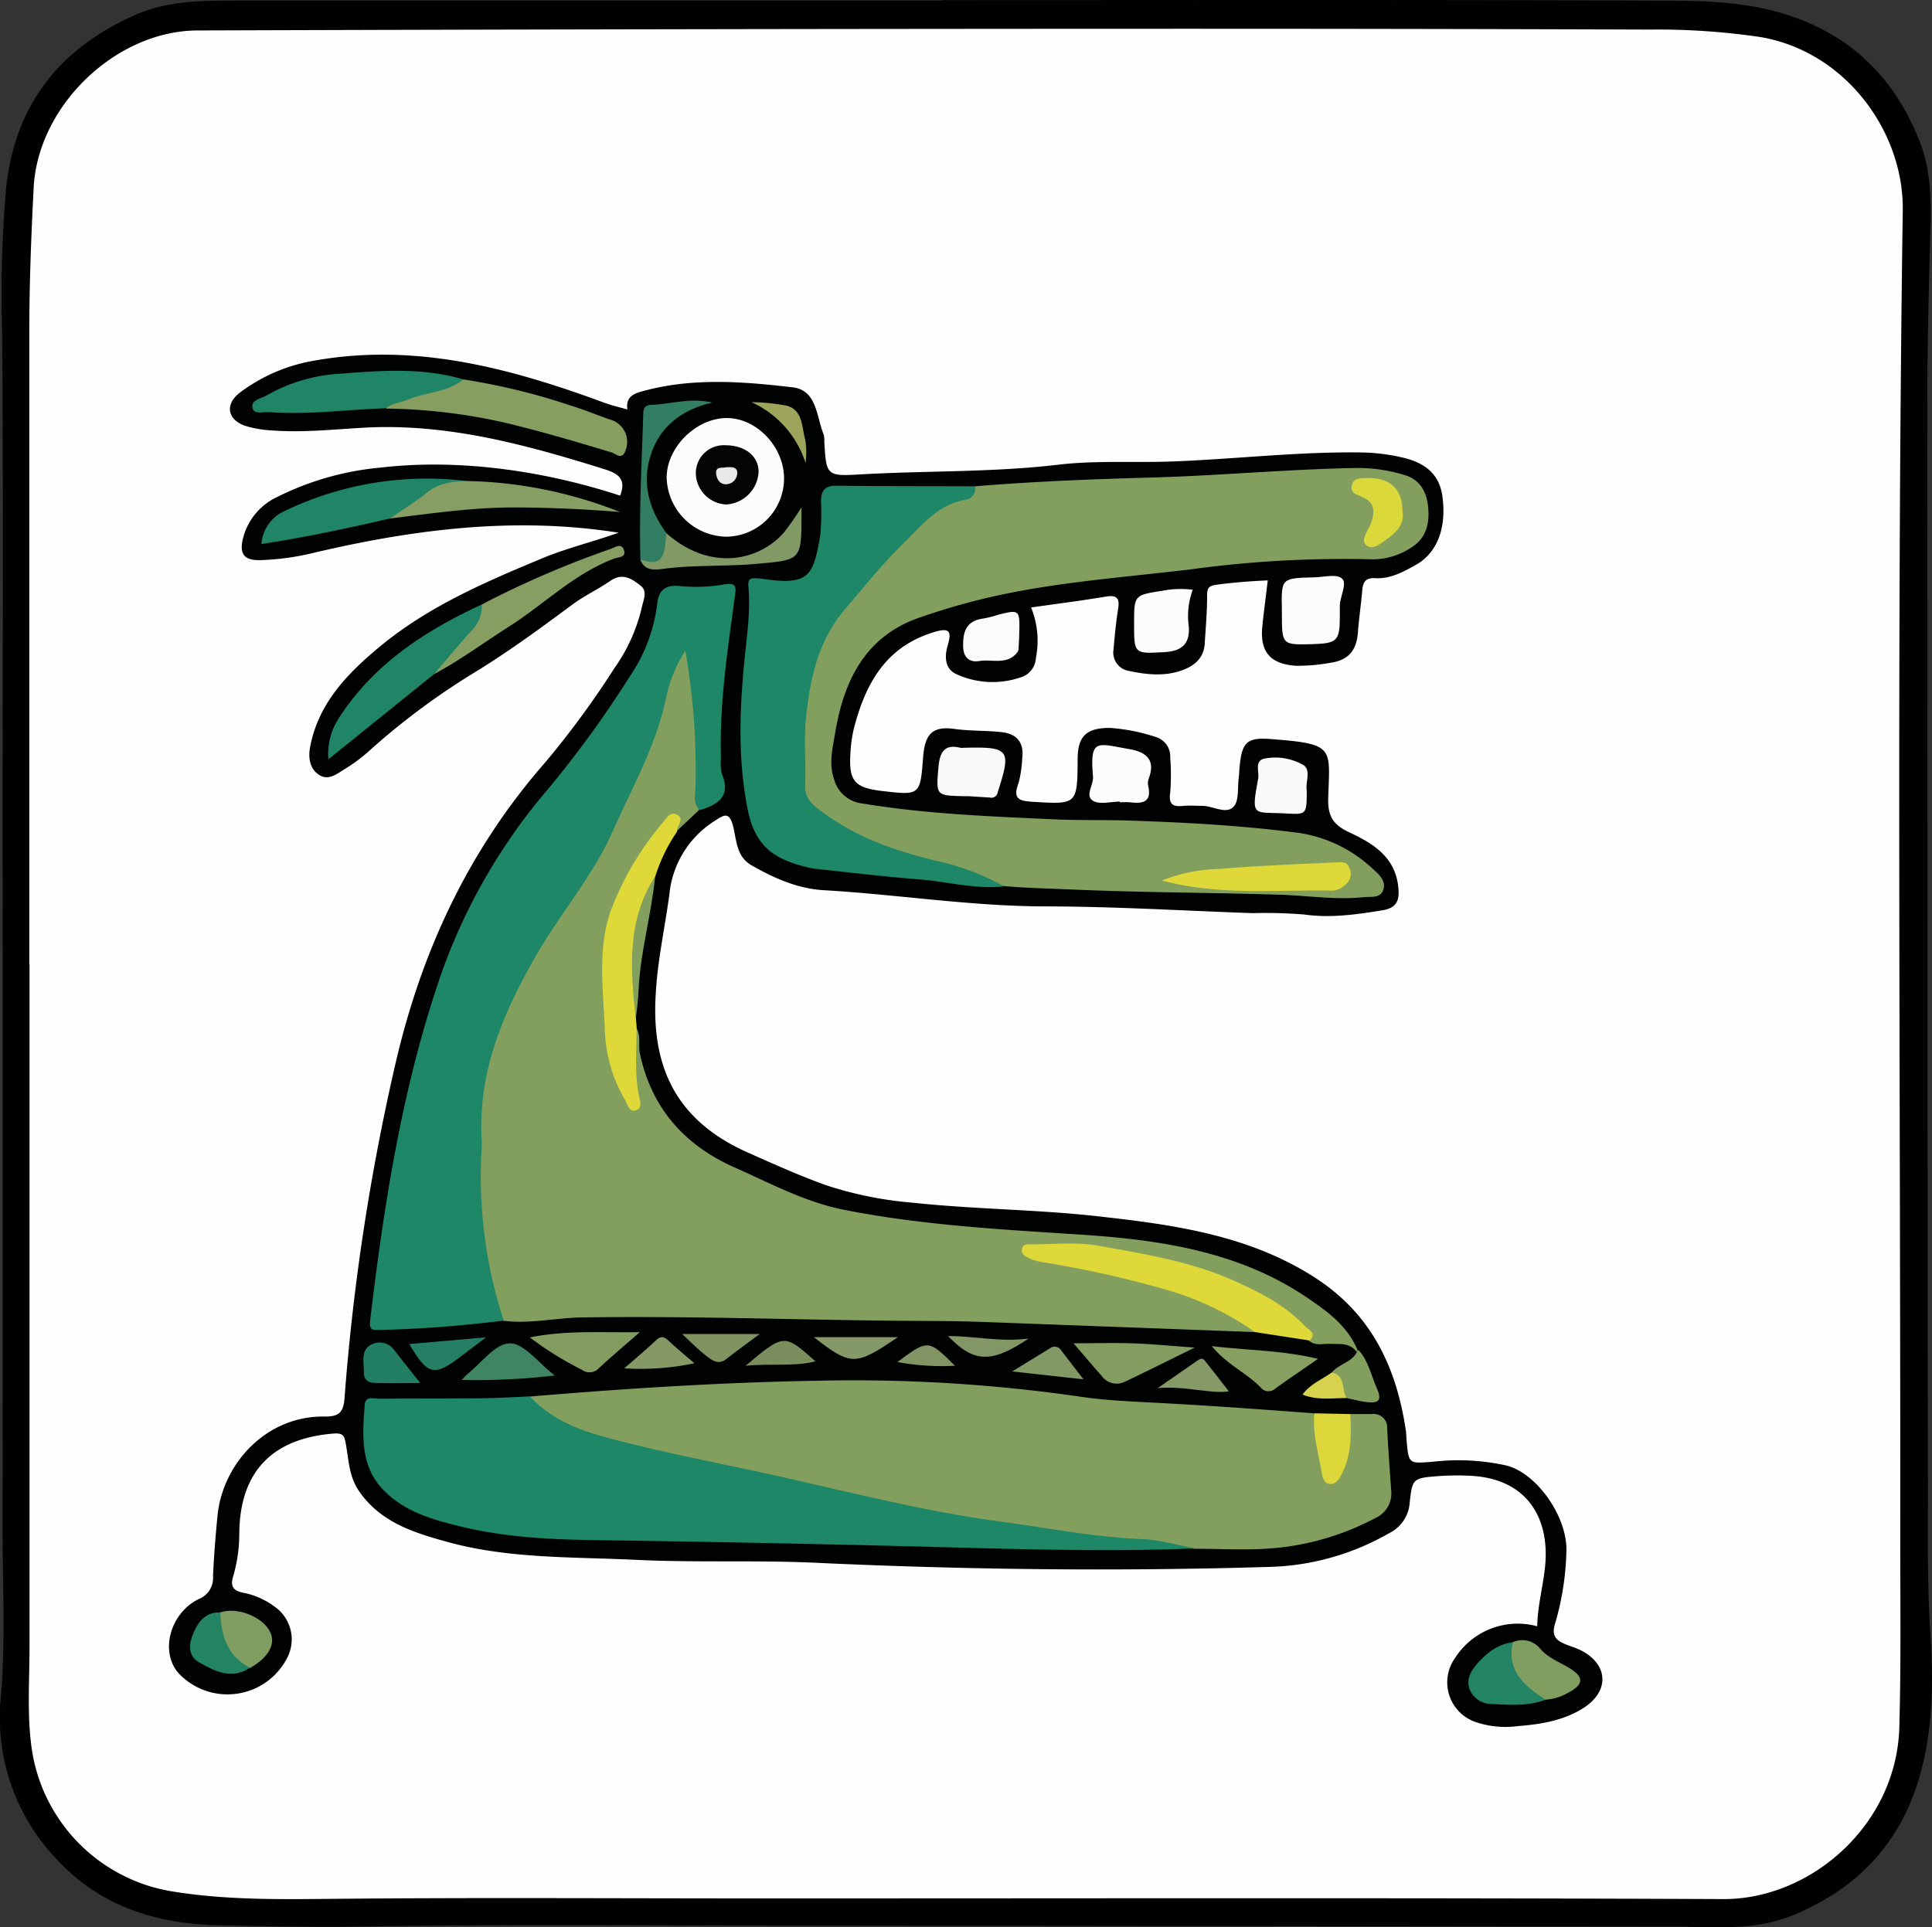 <svg id="Layer_1" data-name="Layer 1" xmlns="http://www.w3.org/2000/svg" viewBox="0 0 286.06 285.42"><rect x="0" y="0" width="286.06" height="285.42" fill="#333333" stroke="none"/><defs><style>.cls-1{fill:#010101;}.cls-2{fill:#fefefe;}.cls-3{fill:#010302;}.cls-4{fill:#839f5e;}.cls-5{fill:#1d8767;}.cls-6{fill:#1d8768;}.cls-7{fill:#ded839;}.cls-8{fill:#fcfcfc;}.cls-9{fill:#869e60;}.cls-10{fill:#208566;}.cls-11{fill:#869e63;}.cls-12{fill:#869e61;}.cls-13{fill:#fdfcfc;}.cls-14{fill:#f9f9f9;}.cls-15{fill:#327e62;}.cls-16{fill:#839d61;}.cls-17{fill:#238465;}.cls-18{fill:#809965;}.cls-19{fill:#fbfafa;}.cls-20{fill:#819e61;}.cls-21{fill:#fbfbfb;}.cls-22{fill:#879f60;}.cls-23{fill:#ddd73b;}.cls-24{fill:#819e62;}.cls-25{fill:#238464;}.cls-26{fill:#408563;}.cls-27{fill:#227f63;}.cls-28{fill:#257f64;}.cls-29{fill:#7f9360;}.cls-30{fill:#849868;}.cls-31{fill:#859a67;}.cls-32{fill:#849964;}.cls-33{fill:#829865;}.cls-34{fill:#7a8d5d;}.cls-35{fill:#839766;}.cls-36{fill:#9da45c;}.cls-37{fill:#809464;}.cls-38{fill:#d6d24d;}.cls-39{fill:#dbd83c;}.cls-40{fill:#040404;}.cls-41{fill:#e9e9e9;}</style></defs><title>17</title><path class="cls-1" d="M146.44,7.31c35.79,0,71.58-.08,107.38.08,5.84,0,11.78.23,17.47,2,9.64,3,16.12,9.33,19.85,18.69,1.92,4.79,1.77,9.66,1.62,14.65-.27,9-.45,17.94-.44,26.92.08,52.86,0,105.73.11,158.59,0,7-.11,14.07.37,21.14.49,7.23.36,14.72-1.86,21.83-3,9.53-9.28,15.9-18.5,19.71-5.52,2.27-11.17,1.77-16.82,1.68-1.72,0-3.44,0-5.16,0q-61.82-.07-123.63-.14c-22.26,0-44.52-.24-66.77.14-6.89.11-13.76-.05-20.63-.19-9.19-.19-17.55-2.73-24-9.72A30.32,30.32,0,0,1,7.1,258.54c.71-8.51.23-17.06.25-25.6q.06-51.49,0-103c0-24.62.13-49.23-.07-73.84A179.6,179.6,0,0,1,7.89,35c1.33-12.21,7.89-20.5,19-25.46,5-2.22,10.2-2.16,15.44-2.17H146.44Z" transform="translate(-6.97 -7.29)"/><path class="cls-2" d="M11.31,150.13q0-46.87,0-93.74c0-7.09.28-14.16.64-21.23C12.53,23,24.08,11.84,36.22,11.8q73.31-.24,146.62-.25,34.2,0,68.4.12a104.06,104.06,0,0,1,16.28,1.09c12.66,2.09,21.34,14,21.18,25.67-.93,65.74-.32,131.48-.37,197.23,0,9.15.12,18.3-.14,27.46-.41,14.42-13.09,25.46-26.07,25.41-47.78-.21-95.56-.09-143.34-.1-21.08,0-42.16-.14-63.23.07-7.91.08-15.82.14-23.57-1.19A25.07,25.07,0,0,1,11.69,266.4c-.75-5.06-.34-10.3-.35-15.46q0-50.4,0-100.81Z" transform="translate(-6.97 -7.29)"/><path class="cls-3" d="M98.56,86.18c-15.4-2.44-30.5-.49-45.49,3.06a38,38,0,0,1-7.51,1c-2.39.08-3.19-.87-2.62-3.18a9.22,9.22,0,0,1,4.73-6,42.9,42.9,0,0,1,15.72-4.53c12.34-1.43,25.13.79,35.4,4.16.86-2.28,0-3.19-2.31-3.91C85,73.19,73.42,70,61.18,70.61c-4.62.25-9.24.77-13.88.43a16.58,16.58,0,0,1-4-.68c-2.67-.9-3.07-3.2-.82-4.92a25.27,25.27,0,0,1,11.07-4.75c14.27-2.54,27.74.79,41,5.55.85.3,1.69.63,2.54.91s1.72.48,2.78.78c-.28-1.83.86-2.34,2.33-2.73,7.34-2,14.78-1.41,22.13-.55,3.62.42,3.51,4.34,4.6,7a3.49,3.49,0,0,1,.09,1.08c.29,4.85.3,5.11,5.07,4.83,9.85-.58,19.73-.29,29.56-1.45,5.58-.66,11.24-.27,16.87-.48,9.43-.35,18.82-1.49,28.27-1.33a28.53,28.53,0,0,1,5.64.7c3.09.67,5.58,2.17,6.09,5.67.69,4.81-.75,8.59-4.09,10.38-1.81,1-3.71,2-5.85,1.86-1.51-.08-1.82.69-1.92,1.91-.18,2.07-.48,4.13-.64,6.21-.2,2.49-1.34,4-3.93,4.39a27.69,27.69,0,0,1-5.14.47c-3.82-.22-5.45-2-5.08-5.78.22-2.23.53-4.46.81-6.87-2.63.12-5.11.31-7.61.65-1.27.17-1.36.6-1.37,1.68,0,2.35-.21,4.7-.35,7-.12,2.09-1.4,3.24-3.23,3.94-2.66,1-5.36.69-8,.14a2.76,2.76,0,0,1-2.27-3.23c.17-2,.36-4,.67-5.94.25-1.54-.12-2.12-1.8-1.84-3.65.61-7.33,1.08-11.09,1.61a13,13,0,0,1,.72,7.47,3.17,3.17,0,0,1-2.31,2.9,12.84,12.84,0,0,1-9.5-.51c-1.69-.81-1.75-2.59-1.23-4.31.66-2.2.08-2.56-2.14-1.87-7.12,2.19-10.07,7.67-11.77,14.24a19.33,19.33,0,0,0-.5,3.48c-.3,4.3.54,5.3,4.76,5.79,5.56.64,5.56.64,6-5.14.28-3.34,1.4-4.51,4.66-4.06,2.34.33,4.68.21,7,.48s3.3,1.64,3,3.93a16.32,16.32,0,0,1-.58,3.74c-.83,2.18.15,2.51,2,2.63,6.74.42,6.74.46,6.79-6.32,0-3.43,1.36-4.64,4.82-4.61a27.52,27.52,0,0,1,6.64,1.31,3,3,0,0,1,2.25,3.07,34.16,34.16,0,0,1,0,5.16c-.29,1.9.49,2.16,2,2,.9-.08,1.82,0,2.73,0,1.59,0,3.53,1.3,4.64.14.86-.89.57-2.89.78-4.4.07-.54.07-1.08.13-1.63.36-3.53,1.07-4.28,4.64-4,9.53.73,8.69,1.23,8.47,8.76-.08,2.8.84,4,3.22,5.1,3.35,1.57,6.58,3.52,7.13,7.82.24,2,0,3.3-2.33,3.68-3.85.62-7.65,1.18-11.59.62a71.27,71.27,0,0,0-7.61-.2c-10.33-.36-20.66-1-31-1-10.92-.05-21.68-1.77-32.53-2.4-3.84-.22-7.33-1.78-10.67-3.68-2.23-1.27-2.22-3.69-2.7-5.65-.59-2.43-1.38-1.82-2.81-.9a14.52,14.52,0,0,0-6.67,10.94c-.66,4.83-1.72,9.64-2,14.49-.65,10.05,2.29,18.58,13.51,23.6,3.86,1.72,7.73,3.47,11.7,4.89A55.26,55.26,0,0,0,142,185.39c9.27,1,18.67,1,27.87,2.06,10.88,1.22,22,2.75,31.73,9,8.43,5.41,12.13,13.29,13.53,22.71.07.45.06.9.1,1.36.32,3.64.31,3.53,4,3.23a32.88,32.88,0,0,1,10.79.57c4.59,1.16,9.18,7.81,8.87,12.94a41.13,41.13,0,0,1-1.65,10.41c-.58,1.79.06,2.53,1.5,3.11.75.31,1.54.53,2.26.89,4.14,2.08,4.35,6.11.33,8.62-2.89,1.81-6.24,2.36-9.59,2.62a13.91,13.91,0,0,1-6.17-.56,6.21,6.21,0,0,1-3.16-9.52,11,11,0,0,1,12.17-4.7c.05-3.17.95-6.2,1.2-9.3.53-6.7-2.65-12.67-11.34-13a39.64,39.64,0,0,0-4.36.05c-4,.3-4,.33-4.41,4.21a5.42,5.42,0,0,1-3,4.24,37.48,37.48,0,0,1-17.53,5c-22.42.68-44.86.44-67.27-.6-9-.42-18,0-26.95-.45-9.3-.44-18.7-.14-27.77-2.66-4.84-1.34-9.68-2.82-12.91-7.34-1.62-2.27-1.62-4.74-2.07-7.19-.22-1.19-.41-1.61-1.83-1.5-9.08.73-13.83,5.66-13.94,14.71a22.68,22.68,0,0,1-.9,6.42c-.5,1.56.11,2.16,1.44,2.43a11.6,11.6,0,0,1,4.87,2.2A5.92,5.92,0,0,1,49.39,253a9.93,9.93,0,0,1-15.94,2.12c-2.8-3.08-1.42-8.82,2.89-11a3.35,3.35,0,0,0,2.17-3.4c.13-3,.38-6,.66-8.93.74-7.7,7.2-14.9,15.95-14.72,2.07,0,2.7-.65,2.86-2.71a329.93,329.93,0,0,1,7.6-49.79c3.87-16.59,10.83-31.46,22.08-44.33a132.64,132.64,0,0,0,10.28-14,25.55,25.55,0,0,0,4.06-9c.23-1.11.89-2.38-.16-3.2-1.26-1-2.67-2-4.5-.73s-3.78,2.16-5.52,3.44c-4.74,3.51-9.48,7-14.51,10.08a105.51,105.51,0,0,0-15.89,11.85,23.8,23.8,0,0,1-3.5,2.56c-1.12.7-2.35,1.7-3.73.79s-1.6-2.58-1.3-4.14c1.25-6.56,5.65-11,10.51-15,6.9-5.67,15-9.23,23.19-12.64C90.46,88.56,94.55,87.61,98.56,86.18Z" transform="translate(-6.97 -7.29)"/><path class="cls-4" d="M192.78,204.56q-20-.75-40-1.49c-3-.11-6-.15-9-.16-16.88-.07-33.75-.78-50.64-.52-3.9.06-7.75,1-11.67.49a3.65,3.65,0,0,1-1.32-2c-1.1-5-3-9.91-2.7-15.21.19-4,.06-8,0-12a39,39,0,0,1,4.15-17.59,154.62,154.62,0,0,1,10-17.13,100.8,100.8,0,0,0,13.4-29.34,40.39,40.39,0,0,1,1.64-4.91c.26-.64.49-1.55,1.35-1.49s1.3,1,1.35,1.8c.17,2.91,1.05,5.74,1.14,8.63.16,4.54.18,9.08,0,13.61l-3.39,3.19c-.52-.82-1.06-1.59-2-.36-4.06,5.58-8.09,11.19-8.2,18.51a83.89,83.89,0,0,0,.53,13.81,22.39,22.39,0,0,0,3.12,8.19c-.2-3.19-.3-5.73-.22-8.25,0-1.06-.19-2.21.76-3,.86,1.21.36,2.64.64,4,1.72,8.06,6.6,13.55,14,16.83,5.26,2.34,10.43,5.12,16.11,6.26,11.64,2.32,23.46,2.93,35.3,3.71,11.59.76,23.25,2.48,33.3,9.27,3.07,2.07,6.11,4.26,7.58,7.91l-.2.14c-1-1.37-2.5-1.09-3.92-1.16-1-.05-2.16.36-3.09-.46-2.41-3.64-6.07-5.67-9.86-7.44-5.47-2.55-11.29-3.9-17.2-5.06a53.46,53.46,0,0,0-14-.89,2.84,2.84,0,0,0,2.2,1.08c5.69,1.16,11.35,2.42,17,3.89,4.44,1.15,8.45,3.31,12.47,5.41C192.17,203.12,193,203.5,192.78,204.56Z" transform="translate(-6.97 -7.29)"/><path class="cls-4" d="M206.9,216.7c1.08,0,2.16,0,3.24,0a2,2,0,0,1,2.22,2.15c.16,3.06.38,6.12.6,9.18a4,4,0,0,1-2.43,4.11,39.16,39.16,0,0,1-16.24,4.51c-3.43.21-6.88,0-10.31,0a347.53,347.53,0,0,1-55.76-8.49c-11.29-2.6-22.67-4.82-33.9-7.68-3-.77-5.55-2.62-8-4.5a2,2,0,0,1-.9-1.87C99.7,212.9,114,212,128.34,211.76a233.75,233.75,0,0,1,38.6,2.37c3.52.52,6.94.68,10.44.86,8.05.41,16.09,1,24.14,1.6,1.2,2.31.79,5,1.62,7.38.21.63,0,1.68,1,1.69s1-.94,1.27-1.59a11.83,11.83,0,0,0,.86-4.52C206.25,218.56,206.13,217.53,206.9,216.7Z" transform="translate(-6.97 -7.29)"/><path class="cls-4" d="M151.34,79.31c8.68-.72,17.37-1.06,26.08-1.3,10.23-.28,20.44-1.26,30.69-1.42a23.9,23.9,0,0,1,6.66,1c2.32.62,3.36,2.34,3.63,4.55.3,2.47-.18,4.82-2.43,6.21a10.4,10.4,0,0,1-5.9,1.77,167.16,167.16,0,0,0-26.82,1.49c-8.89,1.07-17.83,1.73-26.62,3.46a99.71,99.71,0,0,0-13.57,3.7c-7.95,2.76-11.14,9.29-12.42,17-.38,2.27-1,4.61-.15,7a4.88,4.88,0,0,0,4.25,3.52c9.39,1.56,18.88,1.9,28.34,2.34,3.7.17,7.43.06,11.14.18,8.41.28,16.82.74,25.16,1.84a20.42,20.42,0,0,1,10.83,5.29c.92.81,2.07,1.82,1.55,3.21-.44,1.19-1.86.9-2.85,1-4.08.44-8.14-.21-12.21-.35-10.33-.33-20.67-.33-31-.78-3.33-.15-6.69-.21-10-.5-6.21-1.62-12.3-3.64-18.44-5.5-3.86-1.16-7-3.67-10.28-6a3.06,3.06,0,0,1-1.34-2.55c-.09-6.51-.35-13,1.49-19.4,1.49-5.24,5.18-8.88,8.44-12.81a94.17,94.17,0,0,1,7.77-8C145.67,82,148.74,81.08,151.34,79.31Z" transform="translate(-6.97 -7.29)"/><path class="cls-5" d="M110.59,127.26c-1.1-1-.65-2.39-.63-3.6a103.52,103.52,0,0,0-1.51-20,20.16,20.16,0,0,0-2.76,6.51c-1.42,7.25-5.06,13.6-8,20.23s-7.87,12.3-11.5,18.65c-4.8,8.42-8.49,17.13-7.9,27.11a9.91,9.91,0,0,1,0,1.09,68.9,68.9,0,0,0,3.26,25.62c-6,.72-12.06,1.24-18.13,1.36-1.2,0-1.84.22-1.64-1.45,2-16.7,4.55-33.29,9.87-49.34A86,86,0,0,1,88,124.28a156.92,156.92,0,0,0,12.14-16.69,24.34,24.34,0,0,0,4.13-10.81c.26-2.64,1.77-2.87,3.62-2.68a24,24,0,0,0,6.23-.25c2-.34,1.84.45,1.65,1.83-1.08,8-2.31,15.95-2.05,24a6.16,6.16,0,0,0,.12,2.16C115.26,125.23,113.29,126.44,110.59,127.26Z" transform="translate(-6.97 -7.29)"/><path class="cls-6" d="M85.42,214.08c3.88,4.2,9,5.54,14.37,6.88,7.53,1.89,15.15,3.31,22.71,5,10.91,2.46,21.78,5.24,32.85,6.7,6.87.91,13.71,2.3,20.69,2.55,2.66.1,5.29.91,7.94,1.39-14.69.59-29.37,0-44-.36q-19.31-.48-38.63-.78c-8.74-.13-17.6,0-26.18-2.11-4.09-1-8.26-2.15-11.38-5.35-3.56-3.64-3.14-8.2-2.82-12.68.1-1.39,1.41-.88,2.2-.89,5.08-.06,10.16,0,15.25-.07C80.72,214.35,83.07,214.18,85.42,214.08Z" transform="translate(-6.97 -7.29)"/><path class="cls-5" d="M151.34,79.31a1.65,1.65,0,0,1-1.46,2c-4.08.7-6.51,3.88-9.15,6.45-3.09,3-5.8,6.44-8.63,9.72-4,4.7-5.17,10.25-5.78,16-.36,3.33,0,6.72-.14,10.07-.07,1.7.73,2.58,1.95,3.54,5.48,4.29,11.83,6.37,18.5,7.93a35.47,35.47,0,0,1,9,3.54c-4.28.47-8.43-.73-12.65-1.05-5.05-.39-10.08-1-15.11-1.54a10.17,10.17,0,0,1-1.34-.24c-4.57-1.1-7.71-2.85-8.83-8.45-1.46-7.28-1.24-14.35-.57-21.54.36-3.86,1-7.72.65-11.59-.1-1.16.32-1.24,1.13-1.22.54,0,1.08.1,1.62.17,6.41.87,6.9-.82,7.9-6.59a38.49,38.49,0,0,0,.1-5.16c.06-1.47.66-2.17,2.36-2.13C137.73,79.31,144.54,79.28,151.34,79.31Z" transform="translate(-6.97 -7.29)"/><path class="cls-7" d="M192.78,204.56a43.79,43.79,0,0,0-13.54-6.39,155.64,155.64,0,0,0-18.13-4,7.35,7.35,0,0,1-1.81-.58c-.58-.25-1.2-.64-1-1.39s.82-.64,1.36-.63c3.36,0,6.79-.38,10,.21,6.81,1.23,13.69,2.32,20.1,5.21,3.82,1.72,7.52,3.59,10.42,6.69.5.52,1.83,1,.71,2.13Z" transform="translate(-6.97 -7.29)"/><path class="cls-8" d="M123.06,78.12a8.64,8.64,0,0,1-8.58,8.65,9,9,0,0,1-8.8-8.64c-.07-4.53,4.32-8.93,8.92-8.93C119,69.21,123.05,73.45,123.06,78.12Z" transform="translate(-6.97 -7.29)"/><path class="cls-7" d="M101.23,159.3c0,3.44-.33,6.88.35,10.29.15.75.56,1.82-.46,2.13s-1.21-.87-1.6-1.52a21.84,21.84,0,0,1-3-10.59c-.26-6.3-1.24-12.73,1.4-18.76a44.1,44.1,0,0,1,7-11.52c.63-.72,1.25-2,2.36-1.35s-.17,1.62-.06,2.47a24.85,24.85,0,0,0-3.22,6.61c-2.69,6.81-3.11,13.93-2.87,21.14Z" transform="translate(-6.97 -7.29)"/><path class="cls-9" d="M75.58,63.48a95.2,95.2,0,0,1,16,3.91c1.89.58,3.73,1.33,5.61,2a3.44,3.44,0,0,1,2.36,4.71c-.52,1.36-1.45.37-2,.2-5.18-1.57-10.37-3.1-15.64-4.37a83.53,83.53,0,0,0-17.74-2.13c-.11-1,.72-1.19,1.34-1.39A67.92,67.92,0,0,1,75.58,63.48Z" transform="translate(-6.97 -7.29)"/><path class="cls-10" d="M71.24,107.12,55.59,119.74a9.74,9.74,0,0,1,1.55-6.1c5.14-8,12.75-12.93,21.16-16.83,1.12,1.51.15,2.71-.68,3.85A36.8,36.8,0,0,1,71.24,107.12Z" transform="translate(-6.97 -7.29)"/><path class="cls-10" d="M75.58,63.48c-2.46,2-5.73,1.87-8.49,3.09-1,.42-2.11.41-2.94,1.18-5.78.19-11.54,1-17.34.57-.86-.06-2.19.4-2.44-.58-.32-1.2,1.19-1.39,2-1.85a25,25,0,0,1,11.32-3.28C63.65,62.14,69.67,61.73,75.58,63.48Z" transform="translate(-6.97 -7.29)"/><path class="cls-10" d="M64.68,84.08c-6.21,1.44-12.45,2.77-19,3.78a5.81,5.81,0,0,1,3-4.68,48.57,48.57,0,0,1,27.34-4.66C71.84,79.49,68.73,82.74,64.68,84.08Z" transform="translate(-6.97 -7.29)"/><path class="cls-11" d="M64.68,84.08c1.85-1.28,3.78-2.45,5.53-3.86s3.76-1.63,5.85-1.7a64.84,64.84,0,0,1,22.72,4.6c-5.18-.43-10.32-.66-15.48-.68C77,82.42,70.87,83.33,64.68,84.08Z" transform="translate(-6.97 -7.29)"/><path class="cls-12" d="M71.24,107.12c1.85-2.16,3.66-4.34,5.56-6.45a5.13,5.13,0,0,0,1.5-3.86,142.48,142.48,0,0,1,19.09-8.23c.61-.23,1.68-1,2,.29.25,1-.91.92-1.48,1.14-6,2.27-10.42,6.82-15.68,10.14C78.57,102.47,75.09,105.08,71.24,107.12Z" transform="translate(-6.97 -7.29)"/><path class="cls-13" d="M201.45,92.79c1.44,0,3.33-.56,4.19.15s-.24,2.6-.29,4c0,.55,0,1.09,0,1.63,0,3.63-.4,4-4,4.11-4.57.13-4.57.13-4.58-4.56v-.54C196.68,92.92,196.68,92.92,201.45,92.79Z" transform="translate(-6.97 -7.29)"/><path class="cls-8" d="M183.57,94.63a11.35,11.35,0,0,0-.57,5.56c.13,2.62-1.24,3.53-3.59,3.67-4.52.26-4.52.28-4.52-4.18,0-4.25,0-4.24,4.1-4.89A14.34,14.34,0,0,1,183.57,94.63Z" transform="translate(-6.97 -7.29)"/><path class="cls-8" d="M172.8,126c-1.35,0-3,.48-4-.12-1.24-.77.14-2.36,0-3.65-.48-5.67.61-4.82,5.39-4,2.47.42,3.93,1.58,2.86,4.37a2,2,0,0,0-.07,1.08c.54,2.35-.75,2.66-2.61,2.43a12.5,12.5,0,0,0-1.62,0Z" transform="translate(-6.97 -7.29)"/><path class="cls-14" d="M150.37,125.2h-.64c-4.2-.09-4.17-.09-3.81-4.26.18-2,.7-3.54,3.23-2.91a2.44,2.44,0,0,0,.54,0c6.79-.16,7.05.22,5,6.61a.93.93,0,0,1-1.15.76Z" transform="translate(-6.97 -7.29)"/><path class="cls-15" d="M101.79,90.16c-.2-7.17.2-14.32.42-21.48,0-.85.19-1.4,1.16-1.43,2.89-.1,5.72-1.1,9.08-.35-4.27,1-7.36,3.24-8.85,7-1.74,4.41-.72,8.54,2,12.3a3.17,3.17,0,0,1-.54,4.17A2.12,2.12,0,0,1,101.79,90.16Z" transform="translate(-6.97 -7.29)"/><path class="cls-16" d="M183.87,206.85c-3.91,1.92-7.11,3.53-10.34,5.06a2.73,2.73,0,0,1-3.42-.83c-1.43-1.62-2.82-3.27-4.19-4.86,2.9,0,5.73-.08,8.55,0S180.24,206.61,183.87,206.85Z" transform="translate(-6.97 -7.29)"/><path class="cls-17" d="M235.81,259c-2.61,1-5.34.77-8,.64a3.5,3.5,0,0,1-3.22-2.14c-.55-1.4.08-2.63,1-3.71,1.45-1.66,3.07-3,5.38-3.3a1.7,1.7,0,0,1,.57,1.19,6,6,0,0,0,3.15,5.61C235.25,257.65,235.91,258.1,235.81,259Z" transform="translate(-6.97 -7.29)"/><path class="cls-18" d="M101.79,90.16c2.92.92,3.63.19,3.82-3.93,6.65,5.88,13.89,4,17.44-.09a40.54,40.54,0,0,0,2.59-3.73c0,.67,0,1.15,0,1.63,0,6.25-.26,6.17-6.53,6.74-4.59.42-9.2.15-13.78.73C104.22,91.65,102.41,92,101.79,90.16Z" transform="translate(-6.97 -7.29)"/><path class="cls-19" d="M200.45,124.32c0,3.65,0,3.61-3.26,3.43-4.66-.24-5,.6-3.93-5.13.19-1-.62-2.72,1-3a8.35,8.35,0,0,1,5.75,1C201.1,121.38,200.24,123.23,200.45,124.32Z" transform="translate(-6.97 -7.29)"/><path class="cls-16" d="M85.42,205.35c5.52-1.11,10.7-.67,16.28-.78-2.28,2-4.25,3.66-6.13,5.4a1.85,1.85,0,0,1-2.43.18A48.88,48.88,0,0,1,85.42,205.35Z" transform="translate(-6.97 -7.29)"/><path class="cls-20" d="M235.81,259c-3.06-2-5.8-4.21-4.85-8.51a3.41,3.41,0,0,1,4.09,1c1.13,1.31,2.79,1.92,4.25,2.8,2.25,1.35,2.19,2.48-.19,3.71A7.62,7.62,0,0,1,235.81,259Z" transform="translate(-6.97 -7.29)"/><path class="cls-21" d="M157.87,101.58c0-.12,0,.51-.06,1.14,0,.36,0,.81-.14,1.07-1.48,2.08-3.82,1.07-5.75,1.4-1.08.18-2.28-.22-2.34-2.1-.07-2.43.54-3.9,3.11-4.22a17.69,17.69,0,0,0,2.08-.54C158,97.52,158,97.53,157.87,101.58Z" transform="translate(-6.97 -7.29)"/><path class="cls-22" d="M186.39,206.64c5.49.64,10.57.63,15.73,1.89-2.2,1.52-4.28,2.92-6.3,4.38a1.48,1.48,0,0,1-2.18-.14C191.57,210.62,188.7,209.44,186.39,206.64Z" transform="translate(-6.97 -7.29)"/><path class="cls-23" d="M206.9,216.7c.15,2.9.19,5.79-1.08,8.51-.42.92-1,2-2,1.84s-1.07-1.24-1.24-2.18c-.49-2.74-1.29-5.44-1-8.28Z" transform="translate(-6.97 -7.29)"/><path class="cls-24" d="M39.59,246.08c2.49-.89,6.41.68,7.43,3,.78,1.75-.35,3.7-3,5.21C40.63,253.93,38.26,249.52,39.59,246.08Z" transform="translate(-6.97 -7.29)"/><path class="cls-25" d="M39.59,246.08c.15,3.43,1,6.48,4.4,8.18-2.73,1.84-5.18.53-7.53-.78-1.5-.84-1.59-2.44-1.05-3.84C36.12,247.77,37.15,246,39.59,246.08Z" transform="translate(-6.97 -7.29)"/><path class="cls-26" d="M75.33,211.65a11.22,11.22,0,0,1,.78-.81c2.1-1.66,4.2-4.59,6.33-4.61s4.24,2.89,6.67,4.76A100,100,0,0,1,75.33,211.65Z" transform="translate(-6.97 -7.29)"/><path class="cls-27" d="M69.19,212.1c-2.2,0-4.1.06-6,0-1,0-2.35.07-2.33-1.55,0-1.47-.54-3.31,1.09-4.14a2.64,2.64,0,0,1,3.4.83C66.57,208.82,67.83,210.37,69.19,212.1Z" transform="translate(-6.97 -7.29)"/><path class="cls-4" d="M204.16,210.54c1.05-1.3,3.05-1.47,3.78-3.16l.2-.14c1.49,1.64,1.86,3.81,2.73,5.74s-.13,2.14-1.62,1.94c-1-.13-1.93-.39-2.9-.59C204.93,213.47,205,211.72,204.16,210.54Z" transform="translate(-6.97 -7.29)"/><path class="cls-28" d="M67.57,206.33l11.38-1-3.79,2.87C71.24,211.17,70.32,211,67.57,206.33Z" transform="translate(-6.97 -7.29)"/><path class="cls-29" d="M119.46,204.85c-1.81,1.34-3.41,2.48-4.95,3.7-1.16.92-2.09.21-2.91-.42-1.2-.93-2.27-2-3.62-3.28Z" transform="translate(-6.97 -7.29)"/><path class="cls-30" d="M139.92,205.31c-6.33,4.29-6.91,4.3-12.46,0Z" transform="translate(-6.97 -7.29)"/><path class="cls-31" d="M188.92,213.34c-2.83.41-6.28-.83-10.54-.48l5.77-4c.37-.25.8-.59,1.18-.11C186.65,210.4,187.93,212.07,188.92,213.34Z" transform="translate(-6.97 -7.29)"/><path class="cls-32" d="M99.4,209.93c1.84-1.61,3.3-2.82,4.66-4.12.82-.79,1.35-.53,2,.12,1.05,1,2.17,1.9,3.73,3.25A38.61,38.61,0,0,1,99.4,209.93Z" transform="translate(-6.97 -7.29)"/><path class="cls-4" d="M101.11,158.2c-.8-7.29-1.39-14.54,2.87-21.14-.56,5.74-2.25,11.31-2.47,17.1C101.46,155.51,101.25,156.85,101.11,158.2Z" transform="translate(-6.97 -7.29)"/><path class="cls-33" d="M167.39,211.56l-10.56-1.17,5.59-3.42a1.11,1.11,0,0,1,1.65.27Z" transform="translate(-6.97 -7.29)"/><path class="cls-34" d="M117.36,209.55c5.71-4.79,5.71-4.79,10.36-.65C124.44,209.71,121.24,209.17,117.36,209.55Z" transform="translate(-6.97 -7.29)"/><path class="cls-35" d="M159.25,205.53c-5.53,3.71-8.08,3.57-11.92-.38C151.23,205.13,154.85,206.05,159.25,205.53Z" transform="translate(-6.97 -7.29)"/><path class="cls-36" d="M126.24,75.85a14.82,14.82,0,0,0-8-9,28.41,28.41,0,0,1,5.25.53c2.41.69,2.17,3.21,2.72,5.06A12.46,12.46,0,0,1,126.24,75.85Z" transform="translate(-6.97 -7.29)"/><path class="cls-37" d="M139.84,209c4.56-3.38,4.56-3.38,8.53.55A36.45,36.45,0,0,1,139.84,209Z" transform="translate(-6.97 -7.29)"/><path class="cls-38" d="M204.16,210.54c2.12.46,1.4,2.56,2.19,3.79-2.14,0-4.3.38-6.53-.51C201,212.21,202.73,211.57,204.16,210.54Z" transform="translate(-6.97 -7.29)"/><path class="cls-7" d="M179,137.69a24.23,24.23,0,0,1,8.39-1.71c5.92-.5,11.86-.71,17.79-1,.71-.05,1.31.09,1.55.78a1.94,1.94,0,0,1-.28,2.27,3.25,3.25,0,0,1-2.09,1.16C196.12,139,187.79,140,179,137.69Z" transform="translate(-6.97 -7.29)"/><path class="cls-39" d="M214.63,83c.32,1.65-.66,2.93-2,3.9-1,.7-2.27,1.94-3.3,1.19s.15-2.09.55-3.12c.69-1.79.79-3.33-1.42-4.17-.71-.27-1.64-.61-1.31-1.71s1.19-.92,2-1C212.62,77.91,214.64,79.61,214.63,83Z" transform="translate(-6.97 -7.29)"/><path class="cls-40" d="M114.38,73.23c2.93,0,4.89,1.61,4.91,3.91A5.09,5.09,0,0,1,114.48,82,4.73,4.73,0,0,1,110,77.53,4.13,4.13,0,0,1,114.38,73.23Z" transform="translate(-6.97 -7.29)"/><path class="cls-41" d="M114.47,76.48c.74,0,1.65-.14,1.66.86A1.68,1.68,0,0,1,114.58,79c-.91.1-1.47-.64-1.57-1.51C112.87,76.27,113.91,76.67,114.47,76.48Z" transform="translate(-6.97 -7.29)"/></svg>